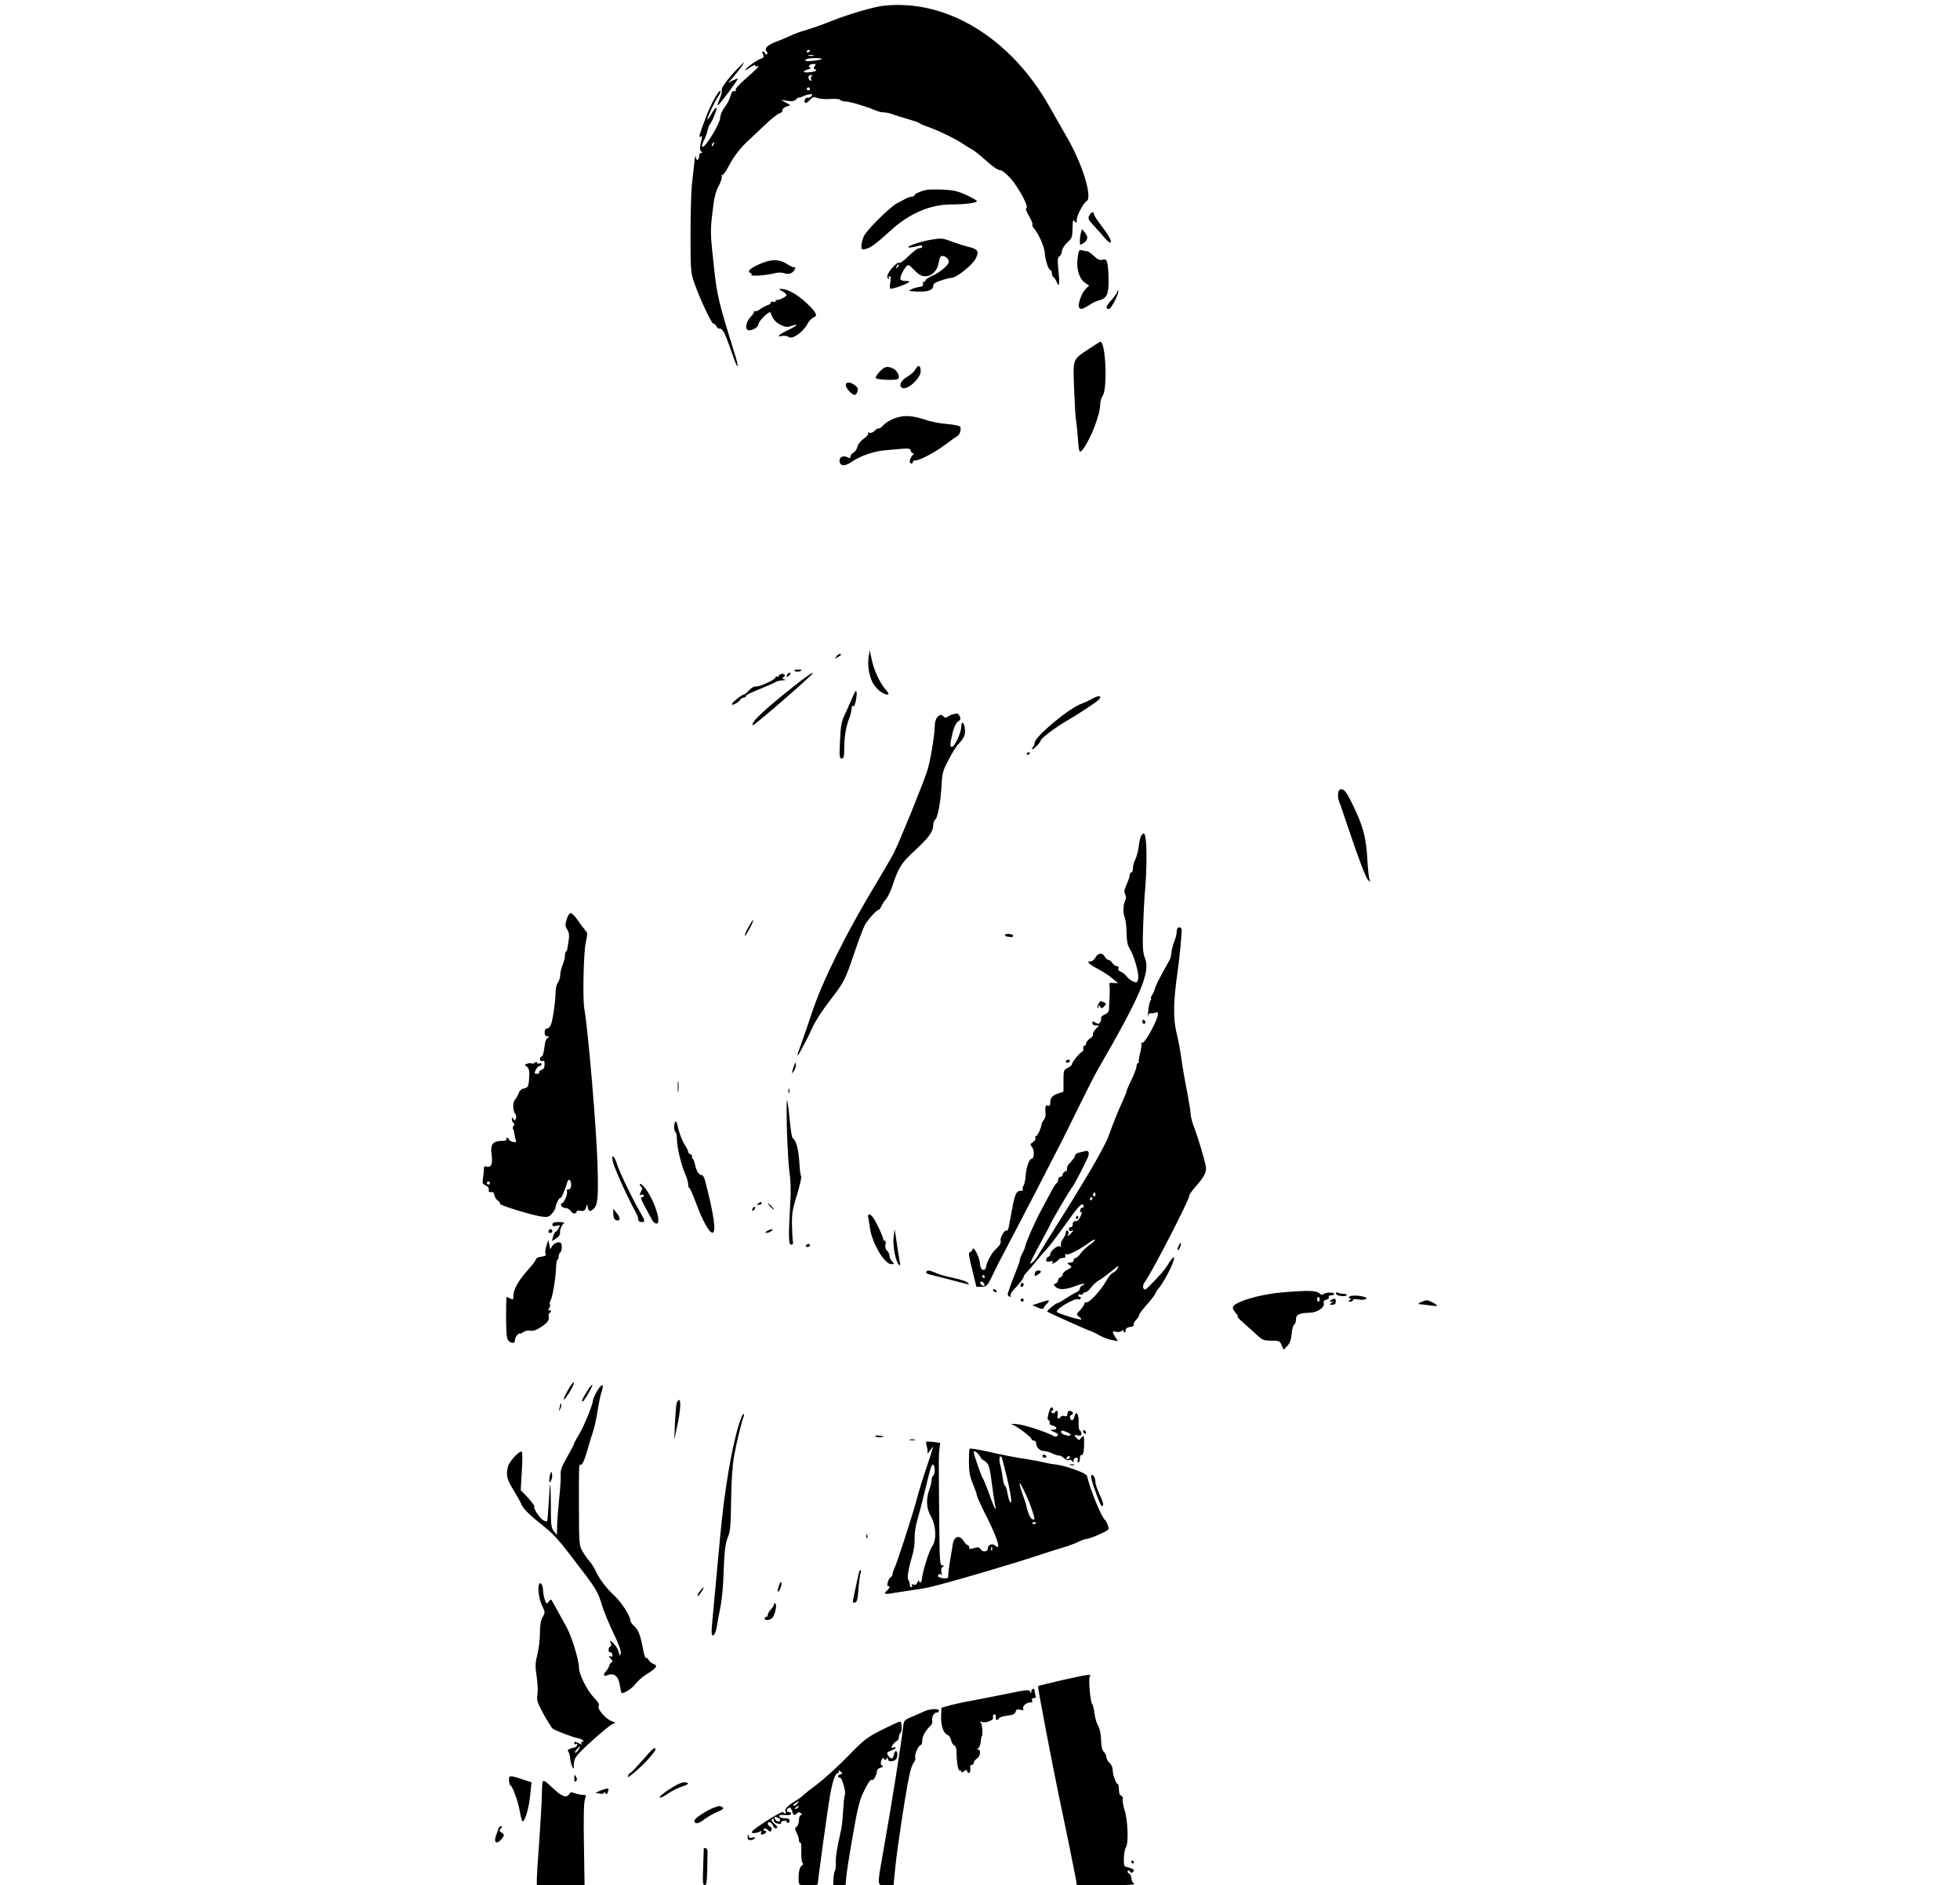 <?xml version="1.0" standalone="no"?>
<!DOCTYPE svg PUBLIC "-//W3C//DTD SVG 20010904//EN"
 "http://www.w3.org/TR/2001/REC-SVG-20010904/DTD/svg10.dtd">
<svg version="1.0" xmlns="http://www.w3.org/2000/svg"
 width="1256pt" height="1208pt" viewBox="0 0 1256 1208"
 preserveAspectRatio="xMidYMid meet">

<g transform="translate(0,1208) scale(0.1,-0.1)"
fill="#000000" stroke="none">
<path d="M5660 12043 c-62 -7 -222 -54 -325 -95 -55 -22 -129 -49 -165 -59
-36 -10 -83 -27 -105 -38 -22 -10 -60 -27 -85 -36 -60 -22 -84 -44 -69 -62 7
-7 8 -17 4 -21 -4 -4 -10 -1 -12 6 -3 6 -9 12 -14 12 -6 0 -6 -7 1 -19 8 -16
5 -21 -18 -29 -15 -5 -44 -24 -66 -41 -43 -35 -40 -42 5 -10 16 11 29 15 29 9
0 -6 5 -8 10 -5 6 3 10 3 9 -2 0 -4 -34 -37 -75 -72 -43 -37 -73 -70 -70 -77
3 -8 0 -11 -9 -8 -9 4 -17 -6 -24 -31 -5 -20 -22 -53 -38 -73 -16 -21 -28 -50
-28 -67 0 -34 -91 -185 -111 -185 -9 0 -7 11 6 39 11 21 21 50 24 65 3 15 9
33 15 40 17 21 51 106 41 106 -5 0 -19 -18 -31 -40 -12 -22 -24 -38 -26 -36
-5 5 47 117 70 149 10 16 17 31 14 34 -10 10 -61 -82 -93 -167 -45 -120 -49
-134 -34 -125 10 6 11 1 5 -21 -11 -45 -12 -68 0 -76 6 -5 6 -8 -2 -8 -7 0
-13 -9 -13 -19 0 -32 -20 -35 -22 -4 -1 15 -5 -3 -9 -42 -4 -38 -11 -104 -16
-145 -4 -41 -8 -183 -8 -315 0 -234 1 -242 27 -315 34 -98 112 -262 120 -254
4 3 11 -4 18 -15 6 -12 15 -19 20 -16 5 3 16 -5 24 -17 14 -21 23 -44 71 -181
26 -72 30 -49 5 30 -105 337 -114 374 -134 553 -25 228 -25 238 -10 363 10 91
20 130 40 167 15 28 23 54 19 61 -5 7 -4 10 2 6 5 -3 25 24 44 61 32 62 80
123 139 175 13 12 54 51 90 85 36 35 77 68 92 74 15 5 25 15 22 22 -2 6 8 16
23 22 l28 10 -30 17 -30 17 41 -6 c30 -5 45 -2 57 11 9 9 17 14 17 10 0 -3 10
0 22 6 13 7 33 13 46 15 19 2 21 0 11 -12 -7 -8 -18 -13 -25 -10 -6 2 -14 -4
-17 -15 -7 -25 11 -24 34 2 16 18 23 20 48 11 17 -6 55 -9 85 -6 31 2 57 0 61
-6 3 -5 18 -10 32 -10 27 0 133 -31 190 -56 17 -8 42 -14 56 -14 14 0 38 -5
54 -11 15 -6 59 -20 98 -31 38 -11 72 -22 75 -26 3 -4 30 -16 60 -26 62 -21
180 -79 225 -110 17 -12 41 -27 55 -34 14 -7 54 -40 90 -72 37 -34 74 -60 87
-60 13 0 39 -20 68 -52 52 -58 120 -185 102 -191 -7 -2 0 -22 17 -51 15 -26
25 -50 22 -53 -3 -4 0 -13 6 -21 35 -41 70 -121 73 -163 3 -46 24 -109 36
-109 5 0 9 -9 9 -19 0 -11 5 -23 11 -26 5 -4 15 -19 21 -33 16 -39 20 -10 10
79 -6 62 -5 78 6 86 8 4 16 20 17 35 2 15 17 39 35 55 29 26 32 34 33 90 1 52
3 59 14 45 11 -15 12 -14 13 11 0 27 42 105 64 119 38 25 -29 240 -125 405
-34 60 -85 149 -114 200 -249 441 -662 692 -1065 646z m-470 -287 c0 -3 -4 -8
-10 -11 -5 -3 -10 -1 -10 4 0 6 5 11 10 11 6 0 10 -2 10 -4z m23 -33 c-7 -2
-21 -2 -30 0 -10 3 -4 5 12 5 17 0 24 -2 18 -5z m53 -21 c-10 -9 -106 -19
-106 -11 0 4 6 9 13 12 18 7 100 6 93 -1z m-45 -46 c-9 -11 -9 -15 1 -19 20
-7 6 -16 -35 -20 -43 -5 -50 7 -9 18 15 4 21 10 14 12 -18 7 -4 23 20 23 16 0
18 -3 9 -14z m-18 -62 c-7 -3 -9 -12 -6 -21 4 -11 2 -14 -5 -9 -18 11 -14 36
6 35 9 0 12 -3 5 -5z m-13 -84 c0 -5 -4 -10 -10 -10 -5 0 -10 5 -10 10 0 6 5
10 10 10 6 0 10 -4 10 -10z m-617 -355 c-3 -9 -8 -14 -10 -11 -3 3 -2 9 2 15
9 16 15 13 8 -4z"/>
<path d="M4719 11633 c-62 -65 -101 -121 -94 -133 3 -5 -3 -30 -14 -55 -11
-25 -16 -43 -10 -40 13 9 131 166 127 171 -2 2 -17 -4 -33 -12 l-30 -15 26 28
c29 32 82 103 77 103 -2 0 -24 -21 -49 -47z"/>
<path d="M5940 10864 c-39 -8 -80 -26 -80 -35 0 -5 -8 -9 -17 -9 -10 0 -29 -7
-43 -15 -14 -8 -37 -20 -51 -27 -44 -22 -199 -175 -214 -213 -8 -19 -15 -46
-15 -61 0 -24 3 -25 28 -19 33 8 63 31 164 122 117 106 250 163 383 163 89 0
165 10 165 21 0 5 -30 23 -67 39 -53 25 -85 32 -148 35 -44 2 -91 1 -105 -1z"/>
<path d="M6980 10699 c-10 -18 -6 -27 32 -68 24 -26 56 -62 72 -81 18 -20 31
-29 34 -22 4 14 -13 44 -69 118 -22 28 -39 56 -39 62 0 19 -18 14 -30 -9z"/>
<path d="M6927 10589 c-4 -13 -7 -37 -7 -53 0 -27 1 -28 23 -14 29 20 32 40 9
68 l-19 23 -6 -24z"/>
<path d="M5965 10544 c-64 -11 -145 -38 -145 -48 0 -5 37 0 68 9 14 5 22 3 22
-4 0 -6 -7 -11 -16 -11 -16 0 -32 -13 -96 -73 -16 -15 -34 -25 -39 -21 -10 6
-60 -48 -71 -77 -4 -10 -2 -21 4 -25 7 -4 8 -3 4 4 -4 7 -2 12 5 12 7 0 9 -11
5 -35 -4 -20 -5 -39 -2 -44 5 -8 108 28 123 43 3 3 -8 6 -25 6 -22 0 -32 5
-32 16 0 18 17 52 37 76 14 15 18 14 52 -23 29 -29 46 -39 70 -39 43 0 79 37
87 89 5 29 11 41 23 41 20 0 41 -19 41 -37 0 -21 -58 -70 -106 -90 -24 -10
-44 -24 -44 -31 0 -7 -4 -11 -9 -7 -6 3 -8 -3 -6 -13 2 -13 -4 -18 -20 -20
-12 -1 -36 -7 -51 -14 -28 -12 -26 -13 33 -16 69 -3 103 9 103 37 0 13 15 23
51 34 28 10 59 17 68 17 31 1 135 84 154 124 22 46 13 61 -46 74 -23 5 -71 21
-107 34 -61 23 -69 23 -135 12z m-214 -177 c-10 -9 -11 -8 -5 6 3 10 9 15 12
12 3 -3 0 -11 -7 -18z"/>
<path d="M6905 10421 c-8 -69 12 -130 52 -156 l22 -15 -24 -24 c-25 -25 -50
-99 -40 -116 9 -15 22 -12 63 14 20 14 49 28 64 31 50 13 63 39 62 129 0 44
-4 94 -8 109 -6 24 -11 28 -31 23 -18 -5 -32 1 -55 24 -17 16 -36 30 -43 30
-7 0 -22 3 -33 6 -20 5 -22 1 -29 -55z"/>
<path d="M4935 10410 c-48 -8 -135 -51 -135 -66 0 -8 5 -14 11 -14 5 0 7 -5 4
-11 -8 -11 93 -4 153 11 20 5 44 5 59 -1 28 -10 57 1 67 28 4 10 4 14 0 11 -3
-4 -23 3 -43 16 -42 26 -74 34 -116 26z"/>
<path d="M5013 10214 c15 -8 27 -19 27 -25 0 -10 -48 -34 -62 -31 -5 1 -8 -2
-8 -8 0 -5 -7 -7 -15 -4 -8 4 -15 1 -15 -4 0 -6 -10 -14 -22 -18 -13 -4 -34
-15 -47 -25 -13 -10 -27 -16 -32 -13 -5 3 -8 2 -7 -3 2 -4 -7 -18 -19 -30 -27
-27 -40 -70 -25 -85 15 -15 72 12 72 34 0 21 74 92 78 75 10 -35 30 -61 63
-78 31 -15 43 -17 69 -8 54 19 42 4 -20 -26 -63 -30 -77 -46 -35 -37 14 2 32
-1 39 -7 21 -18 88 28 117 78 12 23 31 43 41 47 31 9 20 32 -42 91 -58 55
-123 92 -165 92 -17 0 -15 -2 8 -15z"/>
<path d="M7160 10212 c0 -7 -16 -29 -35 -51 -38 -42 -44 -61 -19 -61 15 0 70
107 59 118 -3 3 -5 0 -5 -6z"/>
<path d="M6980 9846 c-109 -73 -104 -59 -97 -259 4 -94 9 -183 12 -197 3 -14
8 -61 11 -105 8 -107 10 -113 33 -84 49 63 111 222 111 286 0 18 8 45 17 59
31 48 18 344 -15 344 -4 0 -36 -20 -72 -44z"/>
<path d="M5867 9715 c-7 -15 -31 -36 -53 -49 -42 -23 -58 -61 -30 -72 34 -13
116 63 116 108 0 37 -16 44 -33 13z"/>
<path d="M5638 9700 c-16 -17 -28 -35 -26 -42 4 -12 133 -17 144 -5 13 13 -7
54 -31 65 -39 18 -54 15 -87 -18z"/>
<path d="M5420 9612 c0 -20 39 -62 57 -62 7 0 15 10 18 22 6 16 1 26 -16 39
-31 24 -59 24 -59 1z"/>
<path d="M5770 9410 c-44 -8 -89 -32 -114 -59 -10 -11 -22 -18 -26 -16 -4 2
-15 -4 -25 -15 -10 -11 -24 -16 -33 -13 -9 4 -13 2 -9 -4 4 -6 -9 -21 -28 -34
-20 -14 -37 -36 -41 -52 -3 -15 -14 -32 -25 -37 -10 -6 -19 -17 -19 -26 0 -11
-4 -12 -19 -4 -25 13 -51 3 -51 -21 0 -35 32 -40 76 -9 57 39 143 69 217 75
161 15 159 15 164 -5 3 -11 10 -17 17 -13 6 3 3 -3 -6 -14 -20 -21 -24 -53 -8
-53 6 0 10 5 10 10 0 6 7 10 17 10 27 0 124 51 189 100 33 25 68 50 78 55 18
11 28 46 18 62 -4 5 -41 13 -82 16 -41 3 -102 14 -135 26 -73 24 -119 30 -165
21z"/>
<path d="M5567 7872 c-9 -53 1 -116 24 -164 20 -39 67 -78 94 -78 14 0 12 6
-10 32 -38 45 -75 124 -89 193 l-13 60 -6 -43z"/>
<path d="M5359 7873 c-13 -15 -12 -15 9 -4 23 12 28 21 13 21 -5 0 -15 -7 -22
-17z"/>
<path d="M5090 7786 c0 -10 28 -13 41 -5 10 6 7 9 -13 9 -16 0 -28 -2 -28 -4z"/>
<path d="M5008 7762 c-10 -2 -18 -8 -18 -13 0 -6 -4 -7 -10 -4 -5 3 -10 1 -10
-5 0 -6 -21 -20 -47 -32 -50 -23 -57 -25 -86 -27 -9 0 -27 -12 -39 -26 -12
-14 -26 -25 -30 -25 -14 0 -78 -51 -78 -62 0 -12 43 11 53 28 4 8 15 14 22 14
8 0 15 4 15 8 0 10 17 18 110 56 36 15 73 31 82 37 10 5 30 10 45 10 20 1 22
3 9 6 -14 4 -15 7 -6 13 17 11 9 26 -12 22z"/>
<path d="M5045 7759 c-11 -17 1 -21 15 -4 8 9 8 15 2 15 -6 0 -14 -5 -17 -11z"/>
<path d="M5100 7693 c-203 -160 -292 -244 -276 -260 4 -5 238 195 356 304 62
58 17 33 -80 -44z"/>
<path d="M5470 7629 c-7 -19 -29 -67 -47 -107 -32 -66 -35 -84 -40 -187 -5
-102 -4 -115 11 -115 13 0 16 12 16 70 0 67 13 142 31 185 8 17 16 53 18 78 1
5 5 6 10 2 10 -6 26 75 19 96 -2 7 -10 -3 -18 -22z"/>
<path d="M6995 7601 c-16 -10 -44 -22 -62 -29 -81 -27 -303 -213 -303 -252 0
-9 -5 -21 -12 -28 -7 -7 -8 -12 -2 -12 11 0 54 46 54 58 0 10 96 83 155 117
61 34 183 114 208 135 38 32 11 40 -38 11z"/>
<path d="M6105 7503 c-11 -3 -26 -10 -33 -16 -9 -7 -16 -7 -24 1 -16 16 -24
15 -42 -4 -9 -9 -16 -32 -16 -55 0 -56 -28 -225 -47 -284 -24 -78 -177 -454
-212 -523 -17 -35 -64 -115 -103 -180 -195 -320 -352 -634 -422 -842 -27 -80
-59 -174 -72 -209 -30 -80 -31 -97 -1 -40 12 24 28 53 34 64 6 11 25 49 41 85
16 36 64 110 107 165 94 122 101 135 160 310 26 77 56 156 66 176 17 33 76 99
89 99 4 0 13 12 20 28 8 15 22 36 32 47 9 11 27 50 39 85 36 111 57 143 140
219 89 82 119 122 119 162 0 15 6 32 13 38 17 13 36 119 41 227 4 71 9 90 46
158 22 43 50 88 62 99 37 39 46 61 41 100 -6 42 -23 51 -23 11 0 -34 -38 -121
-56 -128 -18 -7 -18 12 0 87 9 37 21 64 35 73 17 12 19 19 11 35 -6 10 -14 18
-18 18 -4 -1 -16 -4 -27 -6z"/>
<path d="M6580 7249 c0 -5 5 -7 10 -4 6 3 10 8 10 11 0 2 -4 4 -10 4 -5 0 -10
-5 -10 -11z"/>
<path d="M8589 7022 c-17 -3 -20 -50 -6 -82 4 -8 29 -82 56 -163 74 -219 113
-320 129 -337 13 -13 14 -13 8 5 -4 11 -10 63 -13 115 -8 155 -27 227 -99 373
-38 77 -52 94 -75 89z"/>
<path d="M7312 6723 c-5 -10 -12 -40 -15 -68 -3 -27 -13 -63 -21 -80 -9 -16
-16 -42 -16 -57 0 -16 -4 -28 -10 -28 -5 0 -10 -7 -10 -16 0 -8 -9 -35 -20
-60 -16 -34 -18 -49 -10 -64 7 -13 7 -26 1 -39 -14 -26 -16 -81 -3 -112 6 -14
10 -55 11 -92 0 -36 5 -75 11 -87 5 -11 15 -29 21 -41 24 -49 48 -141 43 -169
-6 -26 -9 -28 -31 -19 -14 5 -34 20 -44 34 -11 13 -28 27 -39 30 -11 4 -17 12
-13 21 3 8 -1 14 -11 14 -9 0 -21 9 -28 20 -7 11 -18 20 -25 20 -7 0 -17 9
-23 20 -15 28 -44 25 -60 -5 -7 -14 -22 -25 -32 -25 -29 0 -13 -16 51 -50 32
-17 74 -45 92 -61 l34 -29 -30 2 c-23 2 -29 -1 -26 -12 3 -8 3 -37 2 -65 -2
-27 -3 -64 -4 -82 0 -25 -6 -34 -28 -43 -15 -7 -26 -17 -23 -23 2 -7 -1 -19
-6 -27 -8 -12 -13 -13 -30 -2 -17 10 -20 10 -20 -3 0 -9 9 -15 22 -15 l21 0
-22 -24 c-13 -14 -20 -29 -17 -34 3 -5 -5 -17 -19 -26 -14 -9 -25 -23 -25 -31
0 -8 -5 -15 -11 -15 -5 0 -9 -8 -7 -17 1 -10 -1 -19 -5 -20 -14 -4 -67 -67
-67 -80 0 -6 -12 -18 -27 -25 -27 -13 -28 -17 -28 -83 l0 -70 -33 -11 c-38
-12 -52 -28 -52 -61 0 -16 -4 -21 -15 -17 -15 6 -19 -7 -15 -54 1 -13 -4 -30
-12 -39 -7 -9 -13 -21 -14 -27 -1 -23 -26 -76 -36 -76 -5 0 -6 -5 -3 -11 4 -6
-3 -17 -15 -26 -19 -13 -20 -17 -7 -32 17 -19 15 -76 -2 -76 -16 0 -36 -58
-39 -115 -2 -24 -8 -50 -13 -57 -6 -7 -8 -17 -4 -23 3 -5 -2 -10 -13 -10 -29
0 -37 -17 -56 -115 -9 -49 -19 -102 -22 -118 -3 -15 -9 -25 -14 -22 -11 7 -42
-43 -38 -63 4 -18 -5 -32 -35 -60 -22 -20 -57 -85 -57 -106 0 -21 -21 -31 -31
-15 -5 8 -9 23 -9 33 0 25 -31 96 -42 96 -4 0 -8 -4 -8 -9 0 -5 -6 -11 -14
-13 -11 -2 -8 -24 14 -113 l27 -110 32 0 c35 0 40 6 84 100 13 28 42 84 64
125 22 41 109 208 193 370 84 162 160 311 170 330 10 19 59 118 109 220 50
102 105 210 122 240 284 491 343 632 305 725 -12 29 -15 66 -11 188 3 84 7
172 9 197 19 198 17 410 -5 410 -4 0 -12 -8 -17 -17z m-1002 -2823 c0 -5 -2
-10 -4 -10 -3 0 -8 5 -11 10 -3 6 -1 10 4 10 6 0 11 -4 11 -10z m-2 -49 c3 -8
-1 -12 -9 -9 -7 2 -15 10 -17 17 -3 8 1 12 9 9 7 -2 15 -10 17 -17z"/>
<path d="M3631 6189 c-10 -35 -10 -44 4 -65 12 -19 14 -36 9 -72 -5 -26 -8
-50 -9 -54 0 -3 -3 -10 -7 -14 -5 -4 -8 -17 -8 -29 0 -13 -7 -39 -15 -58 -8
-20 -15 -49 -15 -65 0 -15 -7 -37 -15 -48 -8 -10 -15 -38 -15 -62 0 -56 -18
-181 -30 -209 -5 -13 -16 -23 -25 -23 -9 0 -15 -9 -15 -25 0 -17 6 -25 18 -25
14 0 14 -2 3 -9 -8 -5 -16 -20 -18 -33 -8 -63 -15 -88 -23 -88 -6 0 -10 -7
-10 -15 0 -9 6 -15 14 -13 8 2 15 0 15 -4 3 -34 -2 -48 -19 -53 -11 -4 -18
-11 -15 -16 4 -5 -3 -9 -13 -9 -18 0 -19 3 -9 25 7 14 18 25 25 25 6 0 12 5
12 11 0 6 -7 9 -15 5 -8 -3 -15 0 -15 6 0 7 -4 7 -13 -1 -8 -6 -16 -8 -20 -5
-3 3 -15 3 -27 -1 -20 -6 -20 -8 -4 -19 11 -9 17 -25 16 -47 -3 -80 -6 -87
-34 -93 -16 -3 -29 -14 -33 -28 -4 -13 -15 -31 -23 -41 -18 -20 -17 -73 0 -94
6 -7 7 -21 4 -30 -6 -15 -8 -15 -16 -3 -8 13 -10 12 -10 -2 0 -9 5 -20 10 -23
8 -5 8 -11 1 -19 -6 -7 -7 -16 -3 -20 4 -4 7 -17 8 -29 1 -12 5 -30 9 -40 6
-14 3 -17 -16 -14 -13 2 -25 9 -27 15 -2 7 -8 12 -13 12 -6 0 -7 -4 -4 -10 4
-6 -8 -10 -30 -10 -56 0 -75 -24 -65 -85 9 -59 -2 -89 -31 -80 -16 5 -19 1
-19 -23 0 -16 -3 -42 -6 -58 -4 -24 -1 -31 18 -39 14 -6 22 -17 20 -28 -2 -13
2 -17 15 -15 12 2 19 -4 21 -19 2 -13 12 -29 23 -36 10 -8 16 -16 13 -20 -8
-8 208 -74 266 -82 41 -5 48 -3 68 20 12 14 22 31 22 39 0 19 26 67 32 60 5
-4 30 55 44 104 7 24 24 12 24 -18 0 -21 -5 -30 -16 -30 -10 0 -14 -6 -11 -14
7 -17 -20 -76 -33 -76 -5 0 -7 -7 -4 -15 4 -8 16 -15 28 -15 12 0 27 -9 34
-20 7 -11 18 -17 27 -14 8 3 13 9 10 13 -2 4 9 6 24 3 23 -3 30 1 36 20 l8 23
4 -22 c5 -26 13 -28 35 -10 29 23 33 71 27 287 -7 231 -60 859 -85 1000 -11
66 -4 363 10 424 12 52 12 60 -3 75 -9 10 -31 38 -48 64 -18 26 -39 47 -46 47
-8 0 -19 -18 -26 -41z m-491 -1689 c0 -5 -4 -10 -10 -10 -5 0 -10 5 -10 10 0
6 5 10 10 10 6 0 10 -4 10 -10z"/>
<path d="M4796 6139 c-16 -28 -26 -52 -23 -55 2 -2 16 19 31 47 35 67 28 74
-8 8z"/>
<path d="M7547 6134 c-4 -4 -7 -17 -7 -29 0 -13 -7 -38 -15 -57 -8 -20 -16
-51 -18 -70 -2 -18 -6 -38 -9 -43 -10 -17 -71 -129 -79 -145 -7 -14 -21 -49
-23 -60 -1 -3 -7 -15 -14 -27 -7 -13 -10 -23 -6 -23 3 0 2 -6 -4 -12 -5 -7
-12 -38 -14 -68 -3 -30 -3 -45 -1 -32 3 15 10 22 21 20 9 -1 23 1 30 5 8 6 12
1 12 -13 0 -31 -80 -180 -97 -180 -8 0 -12 -4 -9 -8 3 -5 -1 -32 -8 -60 -8
-28 -11 -53 -8 -56 3 -3 1 -6 -4 -6 -5 0 -10 -10 -11 -21 -2 -20 -12 -46 -49
-123 -8 -16 -14 -33 -14 -37 0 -4 -13 -36 -29 -71 -29 -64 -50 -116 -80 -198
-17 -47 -27 -67 -81 -165 -32 -59 -140 -237 -209 -347 -65 -102 -156 -249
-167 -268 -15 -28 -46 -61 -52 -56 -2 3 26 59 62 125 36 66 66 122 66 125 0 8
129 227 145 246 11 14 65 117 95 182 13 28 7 49 -13 43 -7 -2 -24 -6 -39 -9
-16 -4 -28 -11 -28 -17 0 -10 -9 -23 -41 -58 -8 -9 -13 -23 -11 -29 2 -7 -3
-15 -12 -18 -9 -3 -16 -12 -16 -20 0 -8 -7 -14 -15 -14 -8 0 -15 -9 -15 -20 0
-11 -3 -20 -8 -20 -4 0 -22 -28 -40 -62 -18 -35 -47 -88 -63 -118 -34 -62 -99
-209 -99 -225 0 -5 -7 -23 -16 -40 -9 -16 -17 -37 -18 -45 -1 -8 -6 -24 -10
-35 -26 -65 -66 -172 -68 -184 -2 -7 3 -16 11 -19 8 -2 11 0 7 6 -3 6 4 21 16
34 40 42 68 78 68 88 0 5 10 19 23 32 12 13 38 43 58 68 20 25 51 61 69 80 18
19 68 85 111 146 92 130 114 152 122 130 4 -9 1 -15 -5 -13 -7 1 -14 -6 -16
-17 -2 -11 0 -16 7 -12 6 4 4 -7 -4 -26 -9 -21 -20 -33 -32 -32 -13 0 -19 -7
-19 -20 1 -12 -5 -20 -11 -18 -7 1 -13 -5 -13 -14 0 -11 5 -14 17 -10 15 6 15
4 -2 -14 -21 -24 -26 -25 -19 -6 3 8 1 17 -5 21 -6 3 -11 -2 -11 -12 0 -10 -9
-29 -19 -42 -10 -14 -16 -31 -13 -40 4 -9 1 -12 -7 -7 -14 9 -61 -30 -61 -50
0 -7 -5 -14 -12 -16 -6 -2 -12 -11 -14 -19 -1 -12 5 -15 24 -11 18 4 23 2 17
-8 -6 -9 -3 -10 13 -1 12 6 24 16 27 21 3 6 15 10 27 10 13 0 18 5 15 14 -4
10 -1 13 8 9 15 -5 84 31 143 74 18 14 36 23 39 20 3 -3 -13 -18 -35 -34 -22
-15 -48 -40 -58 -55 -11 -16 -25 -28 -31 -28 -7 0 -13 -7 -13 -15 0 -9 -9 -15
-22 -15 -22 -1 -22 -1 -5 -15 18 -13 17 -14 -12 -30 -17 -8 -31 -22 -31 -29 0
-8 -7 -16 -15 -20 -8 -3 -15 -12 -15 -20 0 -7 -7 -17 -16 -20 -14 -5 -14 -8 0
-21 20 -21 66 -19 128 5 28 11 54 17 56 15 3 -2 -3 -7 -12 -11 -9 -3 -16 -13
-16 -20 0 -8 -10 -19 -22 -24 -13 -5 -43 -23 -68 -39 -25 -17 -49 -31 -55 -31
-11 -1 -69 -49 -64 -54 9 -7 247 -114 269 -121 14 -4 43 -18 65 -31 22 -12 58
-26 80 -30 l39 -7 -17 26 c-22 34 -21 41 5 34 12 -4 28 -1 35 5 10 8 13 7 13
-2 0 -8 3 -10 8 -6 4 4 7 13 7 19 0 7 12 13 28 15 15 2 25 7 22 13 -3 5 3 19
14 31 12 12 21 27 21 33 0 6 20 33 44 60 25 27 51 60 58 74 7 14 15 28 18 31
35 35 113 187 103 203 -3 5 -17 -10 -32 -34 -25 -43 -55 -78 -123 -146 -27
-28 -34 -31 -41 -17 -6 11 -1 27 17 52 49 72 276 513 276 537 0 8 15 32 33 52
66 75 80 102 74 140 -8 44 -51 189 -78 258 -10 28 -19 62 -19 77 0 14 -11 82
-24 150 -14 68 -30 161 -36 208 -6 47 -20 121 -31 164 -22 88 -20 204 7 388
12 84 28 245 26 273 -1 12 -16 18 -25 9z m-527 -1710 c0 -8 -5 -12 -10 -9 -6
4 -8 11 -5 16 9 14 15 11 15 -7z m-20 -24 c0 -5 -5 -10 -11 -10 -5 0 -7 5 -4
10 3 6 8 10 11 10 2 0 4 -4 4 -10z m160 -449 c-5 -11 -18 -22 -27 -25 -10 -3
-31 -28 -46 -56 -34 -60 -112 -144 -127 -135 -5 3 -10 1 -10 -6 0 -7 -12 -26
-27 -42 -27 -28 -27 -29 -9 -43 11 -7 17 -16 15 -18 -6 -6 -146 37 -156 48
-15 15 118 93 137 81 5 -3 11 -1 15 5 3 5 1 10 -4 10 -6 0 -11 5 -11 11 0 6 7
9 15 5 8 -3 15 -1 15 4 0 6 7 10 15 10 8 0 25 14 37 31 13 17 34 37 48 44 14
7 48 32 75 54 57 47 60 48 45 22z"/>
<path d="M6440 6089 c0 -5 7 -10 15 -10 8 -1 20 -2 25 -3 6 -1 11 3 13 8 1 5
-10 10 -25 12 -16 1 -28 -2 -28 -7z"/>
<path d="M7040 5649 c-7 -11 -9 -23 -6 -27 3 -3 6 1 6 9 0 11 2 11 10 -1 8
-13 11 -13 26 2 15 15 15 17 -4 27 -18 9 -23 8 -32 -10z"/>
<path d="M7320 5536 c0 -9 5 -16 10 -16 6 0 10 4 10 9 0 6 -4 13 -10 16 -5 3
-10 -1 -10 -9z"/>
<path d="M6830 5280 c0 -5 4 -10 9 -10 6 0 13 5 16 10 3 6 -1 10 -9 10 -9 0
-16 -4 -16 -10z"/>
<path d="M5082 5233 c-10 -34 -10 -36 3 -19 13 17 21 56 12 56 -2 0 -9 -17
-15 -37z"/>
<path d="M4343 5115 c0 -33 2 -45 4 -27 2 18 2 45 0 60 -2 15 -4 0 -4 -33z"/>
<path d="M5052 5090 c0 -14 2 -19 5 -12 2 6 2 18 0 25 -3 6 -5 1 -5 -13z"/>
<path d="M5043 4830 c4 -113 11 -234 17 -270 7 -42 9 -110 4 -190 -12 -212
-11 -265 6 -265 10 0 14 7 11 20 -2 11 -5 58 -6 105 -1 72 3 102 32 193 18 60
30 113 27 119 -4 6 -8 36 -10 67 -6 107 -20 162 -46 181 -4 3 -12 57 -18 120
-6 63 -13 117 -17 120 -3 3 -3 -87 0 -200z"/>
<path d="M4328 4894 c-11 -10 -10 -62 1 -68 5 -3 9 -26 9 -51 1 -26 9 -74 18
-108 15 -60 19 -70 43 -130 6 -15 11 -36 11 -47 0 -10 3 -20 8 -22 4 -1 22
-43 41 -93 43 -116 83 -189 105 -193 28 -6 12 113 -45 331 -5 20 -14 37 -20
37 -19 0 -37 27 -44 64 -4 20 -11 39 -16 42 -5 3 -7 9 -4 14 3 4 -2 10 -10 14
-8 3 -15 10 -15 16 0 6 -8 23 -17 37 -22 33 -42 86 -51 131 -4 19 -10 30 -14
26z"/>
<path d="M3926 4643 c6 -25 14 -46 45 -118 22 -52 81 -174 99 -205 11 -19 20
-43 20 -52 0 -11 8 -18 20 -18 26 0 25 6 -6 60 -53 91 -136 264 -150 311 -15
51 -39 70 -28 22z"/>
<path d="M4100 4493 c0 -7 5 -15 10 -18 7 -4 7 -12 0 -25 -13 -23 -13 -33 -1
-25 5 3 12 1 16 -5 3 -5 -1 -10 -10 -10 -12 0 -9 -12 17 -60 18 -34 39 -72 46
-85 7 -14 20 -25 29 -25 38 0 -22 173 -83 239 -13 14 -24 20 -24 14z"/>
<path d="M4860 4370 c-13 -8 -12 -10 3 -10 9 0 17 5 17 10 0 12 -1 12 -20 0z"/>
<path d="M4935 4350 c10 -11 20 -20 23 -20 3 0 -3 9 -13 20 -10 11 -20 20 -23
20 -3 0 3 -9 13 -20z"/>
<path d="M4827 4343 c-4 -3 -7 -11 -7 -17 0 -6 5 -5 12 2 6 6 9 14 7 17 -3 3
-9 2 -12 -2z"/>
<path d="M3930 4302 c0 -20 6 -35 16 -39 28 -11 33 11 8 42 l-24 30 0 -33z"/>
<path d="M5564 4278 c3 -13 7 -43 11 -67 13 -96 93 -231 137 -231 20 0 20 1 5
18 -10 10 -17 26 -17 36 0 10 -7 25 -16 33 -10 10 -13 25 -10 39 4 14 2 24 -4
24 -5 0 -10 4 -10 10 0 16 -51 124 -68 143 -21 24 -33 21 -28 -5z"/>
<path d="M6895 4280 c-3 -5 -1 -10 4 -10 6 0 11 5 11 10 0 6 -2 10 -4 10 -3 0
-8 -4 -11 -10z"/>
<path d="M3540 4235 c0 -12 7 -14 26 -9 24 6 25 5 15 -14 -6 -11 -15 -22 -20
-24 -5 -1 -13 -16 -17 -32 l-7 -28 27 17 c15 10 26 25 25 34 -3 20 11 54 25
63 6 4 -8 8 -31 8 -32 0 -43 -4 -43 -15z"/>
<path d="M3516 4195 c-3 -9 0 -15 9 -15 16 0 20 16 6 24 -5 3 -11 -1 -15 -9z"/>
<path d="M4920 4195 c-15 -8 -19 -14 -10 -14 18 -1 46 16 40 23 -3 2 -16 -2
-30 -9z"/>
<path d="M5727 4155 c-8 -54 12 -158 33 -178 10 -10 11 -5 5 23 -4 19 -12 73
-19 120 l-13 85 -6 -50z"/>
<path d="M3502 4099 c-7 -20 -10 -43 -6 -52 4 -12 -2 -16 -28 -19 -18 -2 -33
-9 -33 -16 0 -6 -24 -38 -53 -70 -60 -67 -92 -124 -92 -164 0 -25 -2 -27 -19
-18 -11 5 -22 10 -24 10 -3 0 -4 -61 -4 -136 2 -121 4 -137 21 -149 21 -16 36
-11 36 11 0 9 7 22 15 30 8 9 15 13 15 9 0 -3 10 1 22 9 12 9 31 13 45 10 14
-4 36 2 60 17 48 29 64 49 59 71 -2 10 0 21 5 24 5 3 9 10 9 15 0 6 -5 7 -11
3 -8 -5 -8 -1 0 13 6 11 8 23 5 26 -3 3 -1 13 4 24 13 24 32 134 35 205 1 32
5 58 10 58 4 0 7 9 7 19 0 11 5 23 10 26 6 3 10 19 10 36 0 23 -4 29 -23 29
-12 0 -29 -10 -37 -22 l-14 -23 -6 30 -6 30 -12 -36z"/>
<path d="M7552 4095 c-6 -14 -8 -25 -3 -25 8 0 23 41 17 47 -1 2 -8 -8 -14
-22z"/>
<path d="M5165 4100 c-3 -5 1 -10 9 -10 9 0 16 5 16 10 0 6 -4 10 -9 10 -6 0
-13 -4 -16 -10z"/>
<path d="M5935 3930 c-3 -5 7 -12 22 -16 23 -5 135 -34 238 -61 15 -4 17 -3 9
6 -11 12 -46 23 -131 41 -23 5 -58 16 -78 25 -44 18 -52 18 -60 5z"/>
<path d="M6637 3933 c-4 -3 -7 -12 -7 -20 0 -11 4 -11 20 -1 11 7 20 16 20 20
0 10 -24 10 -33 1z"/>
<path d="M6540 3844 c0 -8 5 -12 10 -9 6 3 10 10 10 16 0 5 -4 9 -10 9 -5 0
-10 -7 -10 -16z"/>
<path d="M6365 3810 c3 -5 11 -10 16 -10 6 0 7 5 4 10 -3 6 -11 10 -16 10 -6
0 -7 -4 -4 -10z"/>
<path d="M8213 3799 c-149 -13 -313 -64 -313 -97 0 -9 10 -27 23 -40 12 -14
15 -22 7 -18 -8 4 7 -12 34 -36 27 -24 67 -60 89 -80 36 -34 45 -38 94 -38 50
0 55 -2 66 -29 l13 -29 23 24 c17 18 25 39 28 77 2 28 9 55 16 59 7 4 12 20
12 35 0 30 21 40 88 42 48 1 97 34 90 60 -3 13 2 20 17 24 12 3 19 10 15 16
-3 7 2 11 14 11 12 0 21 5 21 10 0 13 -63 9 -72 -4 -3 -5 -13 -2 -23 7 -18 19
-81 20 -242 6z m244 -44 c0 -8 -4 -15 -9 -15 -4 0 -8 7 -8 15 0 8 4 15 8 15 5
0 9 -7 9 -15z"/>
<path d="M8562 3789 c5 -14 68 -20 68 -6 0 4 -9 7 -19 7 -11 0 -27 3 -37 7
-12 4 -15 2 -12 -8z"/>
<path d="M8645 3770 c-3 -5 0 -10 7 -10 9 0 9 -3 -2 -10 -13 -8 -12 -10 3 -10
9 0 17 5 17 10 0 7 13 8 34 4 43 -7 73 7 36 17 -38 11 -88 10 -95 -1z"/>
<path d="M6540 3750 c0 -5 5 -10 10 -10 6 0 10 5 10 10 0 6 -4 10 -10 10 -5 0
-10 -4 -10 -10z"/>
<path d="M8530 3750 c-13 -9 -13 -10 0 -10 13 0 13 -1 0 -10 -12 -8 -11 -10 8
-10 15 0 22 6 22 20 0 22 -7 25 -30 10z"/>
<path d="M6660 3732 l-45 -15 35 -15 c24 -10 35 -11 38 -3 2 6 10 18 18 25 29
29 20 31 -46 8z"/>
<path d="M9113 3740 c-26 -10 -29 -17 -10 -17 6 0 33 -3 60 -7 54 -8 59 -3 17
19 -33 17 -36 17 -67 5z"/>
<path d="M3641 3176 c-18 -31 -31 -59 -28 -62 7 -8 69 94 65 108 -2 6 -19 -14
-37 -46z"/>
<path d="M3761 3164 c-29 -45 -37 -64 -27 -64 8 0 67 102 62 107 -3 3 -19 -16
-35 -43z"/>
<path d="M3826 3167 c-14 -24 -26 -51 -26 -59 0 -26 -63 -180 -93 -225 -15
-24 -27 -46 -27 -50 0 -5 -20 -43 -45 -87 -33 -57 -44 -87 -42 -110 2 -17 -2
-85 -9 -151 -7 -66 -13 -147 -14 -180 l-1 -60 -19 24 c-18 21 -20 39 -20 164
0 77 -2 138 -4 136 -2 -2 -6 -55 -10 -118 -3 -63 -8 -116 -10 -119 -2 -2 -13
1 -24 7 -23 12 -67 79 -58 88 3 3 -15 28 -40 56 l-47 49 7 124 c5 72 4 124 -1
124 -22 0 -82 -67 -89 -100 -12 -54 -5 -80 36 -146 21 -34 45 -77 53 -96 9
-22 44 -58 93 -98 127 -102 122 -96 319 -355 63 -84 80 -114 101 -185 14 -47
49 -130 76 -186 31 -63 48 -110 46 -125 -4 -23 -5 -23 -13 6 -4 17 -19 41 -33
55 -24 24 -25 25 -18 3 5 -14 3 -23 -3 -23 -6 0 -11 -9 -11 -21 0 -11 4 -18 9
-15 5 3 11 -3 14 -13 4 -15 1 -18 -12 -14 -13 5 -13 3 3 -15 11 -12 14 -22 8
-22 -6 0 -14 -10 -18 -22 -3 -12 -13 -28 -20 -36 -20 -19 -17 -36 4 -27 47 20
76 -3 85 -68 3 -21 8 -41 10 -44 10 -9 67 28 89 57 12 17 43 44 69 61 68 43
77 56 46 68 -13 5 -27 17 -31 26 -3 9 -10 14 -15 11 -5 -3 -14 22 -20 57 -18
92 -29 122 -56 147 -14 13 -25 29 -25 35 0 28 -54 114 -97 155 -59 55 -102
112 -126 165 -10 22 -29 51 -42 65 -13 14 -32 42 -44 63 -19 34 -21 53 -21
275 -1 275 0 283 10 277 10 -6 26 28 46 100 9 33 25 85 35 115 10 30 23 91 29
135 7 44 18 97 25 117 19 54 1 56 -29 5z"/>
<path d="M4336 3088 c-3 -13 -8 -70 -11 -128 l-4 -105 19 90 c21 97 25 165 11
165 -5 0 -11 -10 -15 -22z"/>
<path d="M3591 3083 c-1 -6 -4 -20 -7 -30 -5 -17 -5 -17 6 0 6 10 9 23 6 30
-3 9 -5 9 -5 0z"/>
<path d="M6721 3029 c-10 -33 -10 -43 -1 -49 7 -4 10 -12 6 -18 -3 -5 5 -13
19 -16 31 -8 33 -26 3 -27 -22 0 -22 -1 2 -12 33 -15 33 -14 26 -26 -4 -7 -13
-7 -24 -2 -54 29 -191 73 -235 76 -29 3 -43 2 -33 -1 27 -8 126 -82 126 -94 0
-6 7 -10 15 -10 8 0 15 -8 15 -17 1 -27 22 -49 50 -50 13 -1 34 -6 45 -12 25
-12 48 -19 56 -17 4 0 16 -7 27 -17 12 -11 26 -16 32 -12 7 4 16 1 21 -6 7
-11 9 -10 9 4 0 9 7 17 16 17 10 0 14 -6 10 -15 -3 -8 -1 -15 4 -15 6 0 10 11
10 25 0 15 5 24 12 23 9 -2 13 16 15 60 2 64 -2 73 -21 46 -10 -14 -14 -13
-29 4 -17 19 -17 19 8 15 18 -4 25 -1 25 10 0 9 -5 19 -10 22 -6 3 -9 26 -8
51 2 52 -16 80 -26 40 -7 -29 -21 -34 -29 -12 -3 8 1 17 9 20 18 7 9 26 -12
26 -8 0 -14 -9 -14 -19 0 -14 -5 -18 -19 -14 -10 3 -22 0 -25 -6 -13 -20 -23
-11 -18 14 2 15 0 25 -7 25 -6 0 -11 -4 -11 -10 0 -5 -7 -7 -16 -3 -12 5 -13
7 -2 14 9 6 10 11 2 19 -8 8 -14 -1 -23 -31z m139 -141 c0 -9 -7 -10 -37 -2
-13 4 -23 12 -23 19 0 11 6 11 30 2 17 -6 30 -15 30 -19z m-5 -148 c-3 -5 -11
-10 -16 -10 -6 0 -7 5 -4 10 3 6 11 10 16 10 6 0 7 -4 4 -10z"/>
<path d="M4733 2947 c-47 -156 -92 -427 -118 -712 -14 -154 -32 -347 -40 -430
-8 -82 -15 -163 -15 -178 0 -47 24 -26 33 29 4 27 15 85 24 129 9 44 17 132
19 195 5 157 11 210 30 256 14 31 17 78 19 229 2 125 8 223 19 285 16 88 46
212 61 253 4 9 3 17 -1 17 -5 0 -19 -33 -31 -73z"/>
<path d="M6940 2911 c0 -5 5 -13 10 -16 6 -3 10 -2 10 4 0 5 -4 13 -10 16 -5
3 -10 2 -10 -4z"/>
<path d="M5609 2877 c5 -5 21 -7 37 -5 27 3 26 4 -8 9 -22 3 -34 1 -29 -4z"/>
<path d="M5833 2853 c9 -2 23 -2 30 0 6 3 -1 5 -18 5 -16 0 -22 -2 -12 -5z"/>
<path d="M5936 2842 c-2 -2 -1 -16 3 -30 5 -15 6 -34 4 -42 -3 -8 5 -1 16 15
12 17 21 28 21 25 0 -3 -18 -59 -40 -125 -23 -66 -52 -160 -65 -210 -29 -109
-131 -423 -145 -447 -5 -10 -10 -24 -10 -32 0 -8 -6 -19 -14 -23 -7 -4 -15
-20 -18 -35 -3 -15 -1 -25 3 -22 15 9 10 -13 -6 -26 -26 -22 -16 -27 33 -18
26 4 79 12 117 18 39 5 90 14 115 19 112 25 529 147 715 209 33 11 94 31 135
43 41 12 92 30 112 41 21 10 44 18 53 18 8 0 45 13 80 29 64 29 65 30 54 58
-5 15 -13 30 -17 33 -23 17 -93 188 -117 285 -4 16 -131 62 -190 70 -27 3 -66
10 -85 15 -19 5 -66 14 -105 20 -102 16 -148 25 -262 51 -57 12 -105 20 -109
17 -3 -3 -5 -42 -5 -86 0 -63 6 -93 26 -141 14 -33 25 -66 25 -73 0 -6 30 -73
68 -147 66 -133 88 -209 51 -175 -20 18 -49 8 -49 -17 0 -23 -35 -26 -47 -4
-7 12 -16 13 -41 6 -25 -8 -32 -7 -32 5 0 8 -4 14 -9 14 -5 0 -17 13 -28 29
-26 40 -60 27 -68 -26 -3 -21 -10 -67 -17 -103 -6 -36 -11 -76 -11 -90 0 -23
-4 -25 -34 -22 -32 4 -42 15 -24 26 5 4 12 0 15 -6 3 -7 3 0 -1 16 -4 18 -1
31 8 37 11 7 11 9 -3 9 -15 0 -17 24 -19 263 -4 430 -4 440 1 482 l5 40 -43 6
c-23 3 -44 4 -46 1z m342 -91 c9 -15 20 -28 23 -27 3 1 13 -7 23 -17 13 -12
22 -49 31 -125 8 -59 17 -123 21 -142 11 -54 -1 -33 -35 62 -17 48 -37 98 -45
110 -11 19 -56 148 -56 164 0 14 23 -1 38 -25z m173 -131 c29 -121 38 -191 20
-160 -5 8 -12 34 -16 58 -4 23 -10 42 -15 42 -4 0 -11 24 -15 53 -3 28 -11 67
-16 84 -9 30 -4 61 8 49 3 -2 18 -59 34 -126z m-461 40 c0 -16 -4 -32 -10 -35
-5 -3 -10 -16 -10 -28 0 -12 -7 -40 -15 -62 -22 -62 -19 -120 11 -172 33 -60
37 -151 7 -192 -19 -24 -64 -171 -66 -213 -1 -20 -17 -25 -18 -5 0 6 -4 2 -9
-10 -7 -16 -14 -21 -26 -16 -12 4 -15 3 -10 -5 4 -7 2 -12 -3 -12 -6 0 -11 8
-11 18 0 10 -4 22 -9 28 -10 10 0 72 27 164 9 30 15 77 13 104 -1 28 6 78 17
115 11 37 32 118 47 181 40 165 45 181 56 175 5 -4 9 -19 9 -35z m619 -242
c25 -74 25 -79 6 -72 -13 5 -30 45 -39 90 -2 10 -12 39 -21 64 -9 25 -19 56
-21 70 -7 36 50 -79 75 -152z m31 -94 c0 -8 -19 -13 -24 -6 -3 5 1 9 9 9 8 0
15 -2 15 -3z m-283 -176 c-3 -8 -6 -5 -6 6 -1 11 2 17 5 13 3 -3 4 -12 1 -19z"/>
<path d="M6680 2750 c0 -5 7 -10 16 -10 8 0 12 5 9 10 -3 6 -10 10 -16 10 -5
0 -9 -4 -9 -10z"/>
<path d="M6858 2693 c6 -2 18 -2 25 0 6 3 1 5 -13 5 -14 0 -19 -2 -12 -5z"/>
<path d="M3527 2637 c-4 -10 -7 -28 -7 -40 1 -20 2 -20 11 -4 6 10 9 28 7 40
-3 20 -4 20 -11 4z"/>
<path d="M6993 2608 c15 -61 60 -178 68 -178 15 0 10 22 -16 78 -14 30 -25 62
-25 72 0 26 -11 50 -22 50 -6 0 -8 -10 -5 -22z"/>
<path d="M5551 2234 c0 -11 3 -14 6 -6 3 7 2 16 -1 19 -3 4 -6 -2 -5 -13z"/>
<path d="M5507 2013 c-2 -5 -9 -35 -16 -68 -7 -33 -16 -77 -21 -98 -7 -33 -6
-38 8 -35 14 3 18 20 23 83 3 44 9 90 13 103 7 21 2 31 -7 15z"/>
<path d="M4992 1921 c-7 -19 -10 -36 -8 -38 8 -8 27 38 24 55 -3 11 -8 5 -16
-17z"/>
<path d="M3456 1931 c-13 -20 -3 -96 18 -139 20 -42 20 -45 3 -74 -12 -20 -17
-52 -17 -101 0 -39 -7 -100 -16 -136 -14 -56 -15 -77 -5 -142 6 -42 9 -95 5
-117 -6 -36 -1 -51 40 -126 26 -47 52 -89 59 -93 20 -13 130 -55 160 -60 27
-5 48 -23 27 -23 -6 0 -8 -5 -4 -11 5 -8 1 -8 -14 0 -26 14 -32 14 -32 0 0 -5
5 -7 11 -3 7 4 10 1 7 -7 -3 -8 -9 -15 -14 -15 -29 -5 -54 -18 -45 -23 6 -4
13 -27 15 -50 4 -39 25 -84 23 -50 -1 39 6 57 37 89 55 58 177 164 204 179
l26 14 -24 9 c-38 13 -94 79 -84 96 7 10 -2 26 -30 55 -46 49 -96 150 -96 192
0 48 -45 195 -77 255 -54 99 -96 175 -100 180 -3 3 -11 -3 -18 -13 -12 -16
-14 -15 -24 14 -6 18 -11 44 -11 58 0 32 -15 58 -24 42z m252 -1061 c-7 -11
-17 -20 -22 -20 -5 0 -1 9 9 20 10 11 20 20 22 20 2 0 -2 -9 -9 -20z"/>
<path d="M4482 1880 c-13 -17 -17 -27 -8 -24 11 4 41 54 33 54 -2 0 -13 -13
-25 -30z"/>
<path d="M4960 1800 c0 -6 -9 -20 -20 -32 -11 -12 -20 -28 -20 -35 0 -7 -4
-13 -10 -13 -5 0 -10 -4 -10 -10 0 -15 36 -12 50 5 17 20 30 84 19 91 -5 3 -9
0 -9 -6z"/>
<path d="M6806 1315 c-82 -19 -151 -36 -154 -39 -4 -5 97 -533 153 -796 24
-112 67 -323 87 -427 l9 -53 192 0 c135 1 187 4 175 11 -10 5 -18 21 -18 35 0
13 -7 27 -15 30 -8 4 -12 11 -9 16 4 6 10 5 15 -3 6 -11 11 -11 20 -2 10 10 6
15 -15 23 -15 5 -31 10 -35 10 -15 0 -11 100 4 123 18 28 13 172 -9 241 -9 28
-14 57 -11 67 3 10 -1 19 -10 23 -9 3 -15 18 -15 41 0 19 -4 35 -8 35 -11 0
-32 61 -32 92 0 14 -9 33 -20 43 -11 10 -20 26 -20 36 0 10 -7 25 -16 34 -11
10 -17 36 -18 78 -1 37 -9 72 -18 87 -9 14 -20 50 -24 80 -4 30 -10 57 -14 60
-13 9 -27 169 -16 180 16 16 -16 11 -178 -25z"/>
<path d="M6455 1228 c-77 -16 -178 -35 -225 -44 -47 -8 -110 -22 -141 -30
l-56 -16 -2 -55 c-2 -60 15 -110 41 -119 9 -3 19 -18 23 -34 3 -15 13 -31 21
-34 9 -3 14 -20 14 -48 0 -61 11 -119 21 -112 5 3 9 0 9 -7 0 -8 5 -7 17 2 13
11 17 11 20 2 8 -24 24 -13 21 15 -2 17 1 26 10 24 6 -1 12 5 12 13 0 8 9 20
20 27 22 14 28 58 8 58 -10 0 -9 3 1 9 7 5 14 24 16 42 2 19 4 34 5 34 9 0 6
73 -3 84 -10 12 -9 14 5 8 25 -9 78 12 72 28 -3 7 -1 16 5 20 10 5 15 -7 12
-27 -2 -12 17 -9 21 3 2 6 25 13 52 16 37 5 50 11 54 25 4 15 10 18 30 13 19
-5 23 -3 19 9 -7 17 28 42 50 38 8 -2 10 3 7 13 -4 10 0 15 11 15 12 0 15 5
11 16 -3 9 -6 22 -6 30 0 20 -20 17 -21 -3 0 -16 -1 -16 -7 -2 -6 14 -22 13
-147 -13z"/>
<path d="M5930 1118 c-14 -6 -50 -22 -82 -36 -55 -23 -56 -25 -61 -70 -12
-108 -77 -516 -128 -801 -39 -221 -40 -211 19 -211 l48 0 12 123 c14 132 63
456 88 576 8 40 21 80 30 88 8 9 12 23 9 34 -6 19 22 79 37 79 4 0 8 12 8 28
0 27 18 60 52 94 10 10 15 24 12 32 -7 18 13 57 28 53 6 -1 13 4 15 11 6 15
-51 15 -87 0z"/>
<path d="M5650 996 c-96 -49 -115 -64 -217 -169 -62 -64 -150 -144 -195 -178
-46 -34 -87 -67 -93 -73 -5 -7 -27 -22 -48 -35 -51 -31 -69 -51 -63 -67 3 -8
1 -14 -3 -14 -5 0 -11 5 -13 10 -3 10 -175 -97 -196 -122 -8 -11 -6 -13 12
-13 12 1 28 5 36 10 10 6 12 4 7 -7 -4 -12 -1 -14 14 -11 20 6 27 23 8 23 -5
0 -7 5 -4 11 5 7 13 5 25 -6 16 -14 18 -14 24 0 3 9 -1 18 -9 21 -8 4 -15 12
-15 20 0 19 28 6 35 -16 4 -11 12 -17 20 -14 11 4 7 11 -12 28 -20 17 -23 25
-13 31 7 5 11 4 8 -1 -3 -5 -1 -13 6 -19 13 -12 48 -16 41 -5 -3 4 4 10 15 13
11 3 20 1 20 -4 0 -5 5 -9 10 -9 6 0 10 7 10 15 0 10 -10 15 -29 15 -17 0 -33
4 -36 10 -7 11 4 13 48 10 15 -1 27 3 27 9 0 6 -7 11 -16 11 -17 0 -15 21 4
28 6 2 14 -8 18 -22 7 -29 14 -32 32 -14 9 9 15 9 24 0 9 -9 9 -12 0 -12 -7 0
-12 -14 -12 -31 0 -18 -7 -37 -15 -43 -13 -10 -13 -14 0 -40 8 -15 15 -37 15
-48 0 -10 4 -17 9 -14 5 3 7 -24 6 -59 -1 -36 2 -68 8 -72 6 -4 4 -11 -6 -17
-15 -12 -21 -45 -19 -98 2 -27 4 -28 62 -28 33 0 60 3 60 7 0 19 62 469 76
552 17 103 36 161 54 161 6 0 8 5 4 13 -5 7 0 6 11 -3 16 -13 16 -15 2 -18
-20 -4 -23 -22 -4 -22 13 0 40 -97 31 -112 -4 -5 -8 -48 -11 -95 -2 -47 -8
-104 -13 -127 -28 -125 -36 -175 -34 -211 1 -22 -1 -44 -5 -50 -4 -5 -9 -29
-10 -52 l-2 -43 39 0 40 0 5 52 c2 29 21 150 42 268 29 170 44 228 67 275 34
69 47 87 58 80 8 -5 30 38 30 59 0 8 10 16 23 20 16 4 19 8 9 14 -9 6 -10 16
-4 32 6 17 11 20 17 11 6 -11 9 -10 16 0 7 11 9 11 9 -2 0 -16 26 -19 48 -5
14 8 17 56 3 56 -5 0 -11 -10 -13 -22 -4 -29 -20 -33 -36 -7 -12 18 -10 21 17
32 17 6 31 15 31 19 0 4 -7 5 -16 1 -14 -5 -15 -3 -5 14 6 11 17 23 26 27 8 3
15 14 15 25 0 11 4 22 8 25 14 8 13 76 -1 75 -7 0 -59 -24 -117 -53z m-540
-471 c-7 -8 -18 -15 -24 -15 -6 0 -2 7 8 15 25 19 32 19 16 0z m5 -25 c-3 -5
-12 -10 -18 -10 -7 0 -6 4 3 10 19 12 23 12 15 0z m-131 -66 c20 -8 21 -24 2
-24 -8 0 -16 7 -20 15 -6 17 -4 18 18 9z"/>
<path d="M4116 800 c-39 -44 -73 -80 -77 -80 -4 0 -10 -7 -13 -15 -5 -14 -3
-14 12 -3 57 40 162 150 162 168 0 22 -18 7 -84 -70z"/>
<path d="M3680 686 c0 -22 3 -27 11 -19 8 8 8 16 0 30 -9 16 -10 14 -11 -11z"/>
<path d="M3262 670 c1 -16 5 -30 9 -30 12 0 49 -102 60 -166 6 -35 14 -64 18
-64 15 0 40 82 48 163 l9 87 -60 20 c-80 27 -87 26 -84 -10z"/>
<path d="M3477 663 c-2 -5 -4 -42 -5 -83 0 -41 -8 -172 -16 -290 -9 -118 -16
-232 -16 -252 l0 -38 153 0 153 0 -4 259 c-3 169 -1 271 6 290 10 29 9 31 -13
31 -13 0 -36 5 -51 10 -22 9 -29 8 -36 -5 -16 -27 -48 -16 -102 35 -54 51 -62
56 -69 43z"/>
<path d="M4285 613 c-38 -25 -64 -48 -57 -51 6 -2 31 10 54 27 24 16 62 36 86
43 48 15 55 28 14 28 -16 0 -56 -19 -97 -47z"/>
<path d="M3845 606 l-30 -13 28 -5 c16 -3 27 -1 27 6 0 6 4 5 9 -2 7 -11 10
-10 15 3 3 9 6 19 6 21 0 8 -25 3 -55 -10z"/>
<path d="M4575 498 c-48 -18 -125 -69 -125 -83 0 -25 25 -22 61 6 20 16 58 38
85 49 37 16 45 23 34 30 -18 11 -17 11 -55 -2z"/>
<path d="M3194 363 c-3 -10 -11 -31 -16 -46 -15 -40 3 -56 31 -26 25 28 26 35
4 48 -14 8 -15 12 -4 25 9 11 10 16 2 16 -6 0 -14 -8 -17 -17z"/>
<path d="M4791 313 c-1 -17 5 -23 18 -23 11 0 23 5 27 11 4 7 0 9 -14 5 -15
-5 -22 -2 -25 11 -4 14 -5 13 -6 -4z"/>
<path d="M4510 238 c0 -1 -2 -56 -4 -120 -4 -97 -2 -118 10 -118 11 0 14 21
16 100 1 55 2 108 2 117 1 9 -5 18 -11 21 -7 2 -13 2 -13 0z"/>
<path d="M7250 150 c0 -5 5 -10 11 -10 5 0 7 5 4 10 -3 6 -8 10 -11 10 -2 0
-4 -4 -4 -10z"/>
</g>
</svg>

